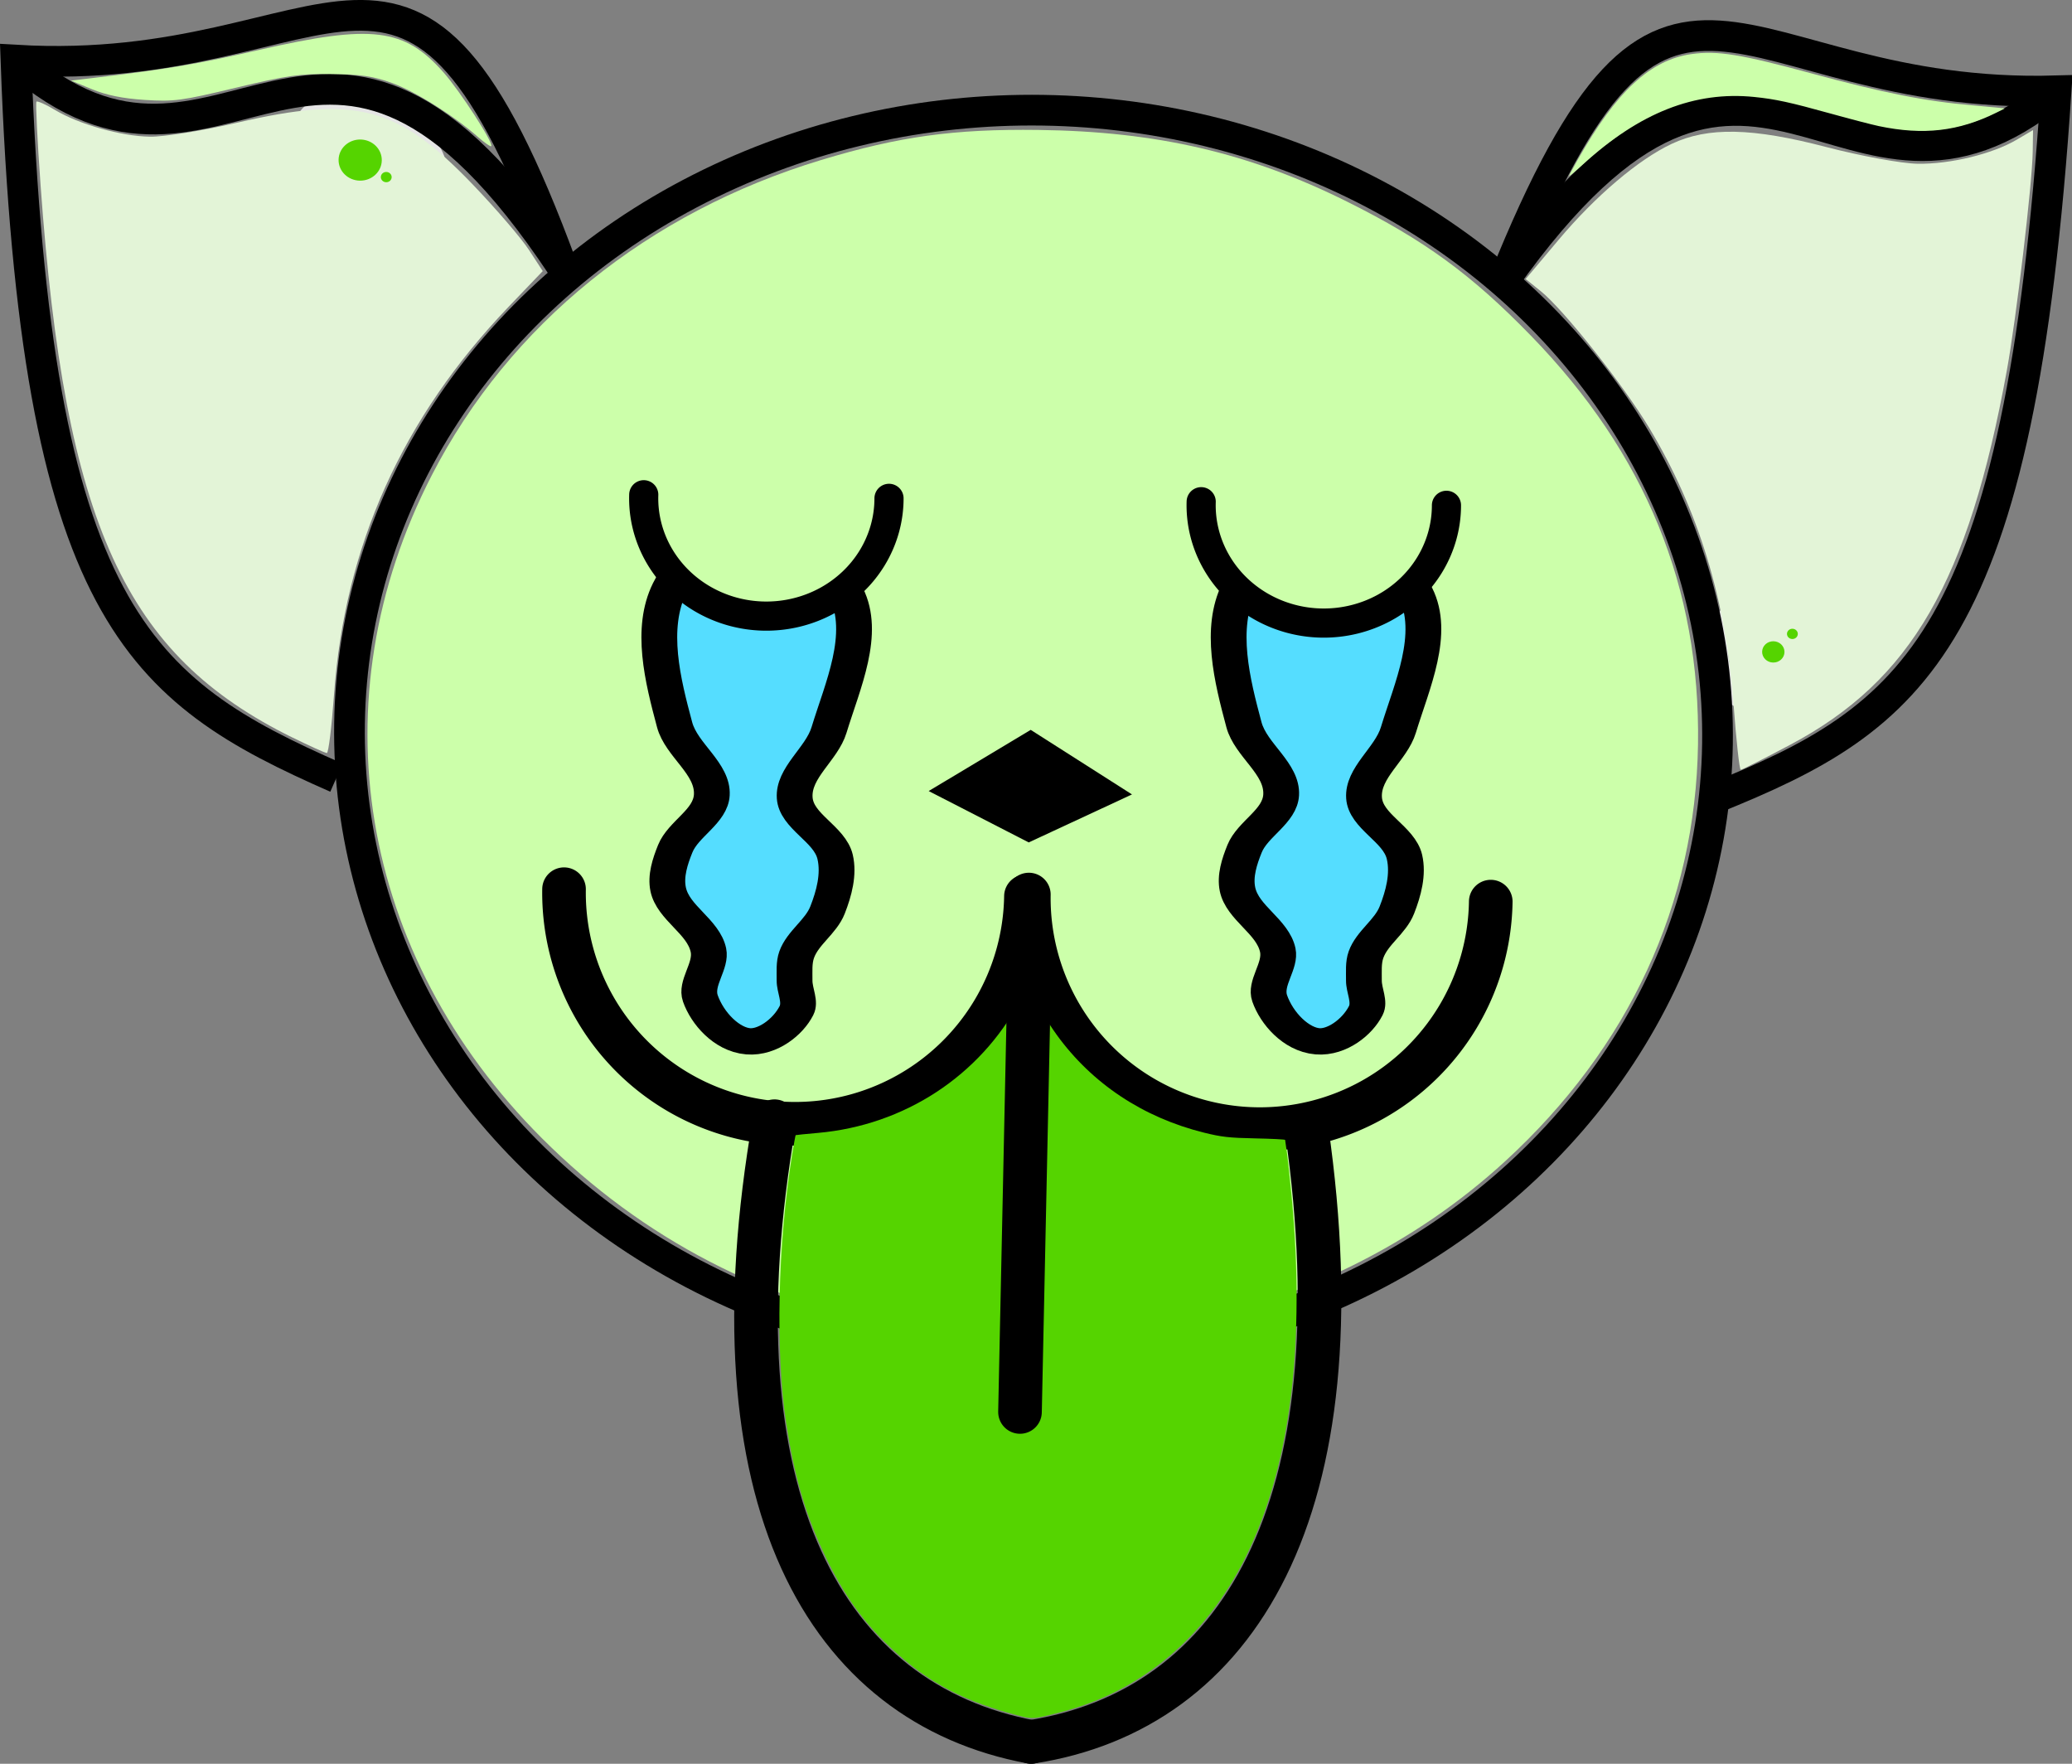 <?xml version="1.0" encoding="UTF-8" standalone="no"?>
<!-- Created with Inkscape (http://www.inkscape.org/) -->

<svg
   width="107.13mm"
   height="91.177mm"
   viewBox="0 0 107.13 91.177"
   version="1.1"
   id="svg1"
   inkscape:version="1.3 (0e150ed6c4, 2023-07-21)"
   sodipodi:docname="superlechouille_tete_pressed.svg"
   xmlns:inkscape="http://www.inkscape.org/namespaces/inkscape"
   xmlns:sodipodi="http://sodipodi.sourceforge.net/DTD/sodipodi-0.dtd"
   xmlns="http://www.w3.org/2000/svg"
   xmlns:svg="http://www.w3.org/2000/svg"
   xmlns:rdf="http://www.w3.org/1999/02/22-rdf-syntax-ns#"
   xmlns:cc="http://creativecommons.org/ns#"
   xmlns:dc="http://purl.org/dc/elements/1.1/">
  <rect x="0" y="0" width="107.13" height="91.177" fill="#808080" stroke="none"/>
  <sodipodi:namedview
     id="namedview1"
     pagecolor="#ffffff"
     bordercolor="#000000"
     borderopacity="0.25"
     inkscape:showpageshadow="2"
     inkscape:pageopacity="0.0"
     inkscape:pagecheckerboard="0"
     inkscape:deskcolor="#d1d1d1"
     inkscape:document-units="mm"
     inkscape:zoom="1"
     inkscape:cx="381.99999"
     inkscape:cy="191.49999"
     inkscape:window-width="1916"
     inkscape:window-height="1037"
     inkscape:window-x="0"
     inkscape:window-y="0"
     inkscape:window-maximized="1"
     inkscape:current-layer="g2183"
     showgrid="false"
     showguides="true"
     inkscape:guide-bbox="true" />
  <defs
     id="defs1" />
  <g
     inkscape:label="Calque 1"
     inkscape:groupmode="layer"
     id="layer1"
     transform="translate(238.759,-3.941)">
    <flowRoot
       xml:space="preserve"
       id="flowRoot853"
       style="font-style:normal;font-variant:normal;font-weight:normal;font-stretch:normal;font-size:40px;line-height:0.5;font-family:'1960s Hippie';-inkscape-font-specification:'1960s Hippie';letter-spacing:0px;word-spacing:0px"
       transform="matrix(0.265,0,0,0.265,-112.977,-29.104)"><flowRegion
         id="flowRegion855"><rect
           id="rect857"
           width="274.571"
           height="200.127"
           x="33.838"
           y="87.649" /></flowRegion><flowPara
         id="flowPara859" /></flowRoot>
    <path
       style="fill:#e3f4d7;fill-opacity:1;stroke:none;stroke-width:4.102;stroke-linecap:round;stroke-linejoin:bevel;stroke-miterlimit:4;stroke-dasharray:none;stroke-dashoffset:0;stroke-opacity:1"
       d=""
       id="path1204"
       inkscape:connector-curvature="0"
       transform="matrix(0.265,0,0,0.265,-107.706,-25.086)" />
    <g
       id="g1942">
      <g
         transform="translate(-2.979,2.363)"
         id="g1857" />
      <g
         id="g2183">
        <g
           transform="rotate(0.878,-100.708,-2592.025)"
           id="g1843-5"
           style="stroke:#e5e5e5;stroke-width:5.821;stroke-miterlimit:4;stroke-dasharray:none;stroke-opacity:1">
          <g
             id="g1345-4"
             transform="matrix(1.196,0,0,1.196,20.625,-77.57)"
             style="stroke:#e5e5e5;stroke-width:4.867;stroke-miterlimit:4;stroke-dasharray:none;stroke-opacity:1">
            <ellipse
               ry="0.222"
               rx="0.234"
               cy="95.875"
               cx="-105.706"
               id="path1238-1-4-8-9"
               style="fill:#55d400;fill-opacity:1;stroke:#e5e5e5;stroke-width:4.867;stroke-linecap:round;stroke-linejoin:bevel;stroke-miterlimit:4;stroke-dasharray:none;stroke-dashoffset:0;stroke-opacity:1" />
            <ellipse
               ry="0.46"
               rx="0.483"
               cy="96.666"
               cx="-106.519"
               id="path1238-1-4-9-7-2"
               style="fill:#55d400;fill-opacity:1;stroke:#e5e5e5;stroke-width:4.867;stroke-linecap:round;stroke-linejoin:bevel;stroke-miterlimit:4;stroke-dasharray:none;stroke-dashoffset:0;stroke-opacity:1" />
          </g>
          <g
             id="g1345-0-5"
             transform="matrix(1.196,0,0,1.196,-52.431,-100.067)"
             style="stroke:#e5e5e5;stroke-width:4.867;stroke-miterlimit:4;stroke-dasharray:none;stroke-opacity:1">
            <ellipse
               ry="0.889"
               rx="0.934"
               cy="95.157"
               cx="-106.844"
               id="path1238-1-5-4-7"
               style="fill:#55d400;fill-opacity:1;stroke:#e5e5e5;stroke-width:4.867;stroke-linecap:round;stroke-linejoin:bevel;stroke-miterlimit:4;stroke-dasharray:none;stroke-dashoffset:0;stroke-opacity:1" />
            <ellipse
               ry="0.222"
               rx="0.234"
               cy="95.875"
               cx="-105.706"
               id="path1238-1-4-8-8-4"
               style="fill:#55d400;fill-opacity:1;stroke:#e5e5e5;stroke-width:4.867;stroke-linecap:round;stroke-linejoin:bevel;stroke-miterlimit:4;stroke-dasharray:none;stroke-dashoffset:0;stroke-opacity:1" />
          </g>
        </g>
        <path
           style="fill:#e3f4d7;fill-opacity:1;stroke:none;stroke-width:1.535;stroke-linecap:round;stroke-linejoin:bevel;stroke-miterlimit:4;stroke-dasharray:none;stroke-dashoffset:0;stroke-opacity:1"
           d="m -149.129,40.339 c -0.402,-5.422 -1.818,-10.056 -4.366,-14.289 -1.336,-2.219 -4.416,-6.101 -5.593,-7.05 l -0.789,-0.636 1.7,-2.021 c 1.915,-2.276 4.127,-4.153 5.848,-4.964 1.879,-0.885 4.159,-0.839 7.993,0.162 1.776,0.463 3.902,0.853 4.726,0.865 1.686,0.026 3.874,-0.506 5.128,-1.246 l 0.839,-0.495 -0.017,1.136 c -0.025,1.651 -0.851,8.62 -1.338,11.293 -1.987,10.905 -4.945,16.022 -11.18,19.336 -1.351,0.718 -2.511,1.305 -2.578,1.304 -0.067,-0.001 -0.235,-1.529 -0.373,-3.395 z"
           id="path1186"
           inkscape:connector-curvature="0" />
        <path
           style="fill:#e3f4d7;fill-opacity:1;stroke:none;stroke-width:1.535;stroke-linecap:round;stroke-linejoin:bevel;stroke-miterlimit:4;stroke-dasharray:none;stroke-dashoffset:0;stroke-opacity:1"
           d="m -223.646,42.064 c -8.666,-4.263 -11.744,-11.006 -13.012,-28.501 -0.17,-2.352 -0.268,-4.316 -0.217,-4.366 0.051,-0.05 0.478,0.141 0.949,0.423 1.248,0.749 3.431,1.364 4.925,1.387 0.717,0.011 2.744,-0.315 4.506,-0.724 6.134,-1.424 8.306,-0.85 12.206,3.223 1.194,1.247 2.49,2.758 2.881,3.358 l 0.711,1.091 -1.756,1.835 c -5.51,5.756 -8.483,12.362 -9.038,20.079 -0.119,1.651 -0.285,3.002 -0.368,3 -0.084,-0.001 -0.887,-0.364 -1.785,-0.806 z"
           id="path1184"
           inkscape:connector-curvature="0" />
        <path
           style="fill:#ccffaa;fill-opacity:1;stroke:none;stroke-width:1.535;stroke-linecap:round;stroke-linejoin:bevel;stroke-miterlimit:4;stroke-dasharray:none;stroke-dashoffset:0;stroke-opacity:1"
           d="m -191.758,72.617 c -7.372,-1.31 -13.772,-4.627 -18.98,-9.834 -9.487,-9.487 -11.675,-22.666 -5.691,-34.284 4.008,-7.782 11.17,-13.578 20.126,-16.286 4.034,-1.22 6.862,-1.611 11.239,-1.555 6.128,0.078 10.893,1.186 15.959,3.709 3.985,1.985 6.416,3.757 9.494,6.921 5.937,6.103 8.769,13.027 8.645,21.135 -0.126,8.244 -3.556,15.66 -9.964,21.542 -4.692,4.307 -10.565,7.213 -17.408,8.615 -2.71,0.555 -10.39,0.577 -13.42,0.038 z"
           id="path1182"
           inkscape:connector-curvature="0" />
        <ellipse
           style="fill:none;fill-opacity:1;stroke:#000000;stroke-width:1.587;stroke-linecap:round;stroke-linejoin:bevel;stroke-miterlimit:4;stroke-dasharray:none;stroke-dashoffset:0;stroke-opacity:1"
           id="path1069"
           cx="-184.66"
           cy="44.705"
           rx="35.368"
           ry="32.234"
           transform="rotate(0.878)" />
        <g
           id="g1151"
           transform="rotate(0.878,-498.232,-180.32)">
          <path
             sodipodi:nodetypes="ccc"
             inkscape:connector-curvature="0"
             id="path1145"
             d="m -217.955,39.874 c -10.276,-4.336 -15.677,-8.247 -17.139,-36.835 16.903,0.741 20.197,-11.03 28.394,10.232"
             style="fill:none;stroke:#000000;stroke-width:1.587;stroke-linecap:butt;stroke-linejoin:miter;stroke-miterlimit:4;stroke-dasharray:none;stroke-opacity:1" />
          <path
             sodipodi:nodetypes="cc"
             inkscape:connector-curvature="0"
             id="path1147"
             d="M -206.7,13.271 C -219.536,-5.404 -224.088,12.429 -235.094,3.039"
             style="fill:none;stroke:#000000;stroke-width:1.587;stroke-linecap:butt;stroke-linejoin:miter;stroke-miterlimit:4;stroke-dasharray:none;stroke-opacity:1" />
        </g>
        <g
           transform="matrix(-1,-0.015,-0.015,1,-367.499,2.072)"
           id="g1151-0">
          <path
             sodipodi:nodetypes="ccc"
             inkscape:connector-curvature="0"
             id="path1145-0"
             d="m -217.955,39.874 c -10.276,-4.336 -15.677,-8.247 -17.139,-36.835 16.903,0.741 20.197,-11.03 28.394,10.232"
             style="fill:none;stroke:#000000;stroke-width:1.587;stroke-linecap:butt;stroke-linejoin:miter;stroke-miterlimit:4;stroke-dasharray:none;stroke-opacity:1" />
          <path
             sodipodi:nodetypes="cc"
             inkscape:connector-curvature="0"
             id="path1147-4"
             d="M -206.7,13.271 C -219.536,-5.404 -224.088,12.429 -235.094,3.039"
             style="fill:none;stroke:#000000;stroke-width:1.587;stroke-linecap:butt;stroke-linejoin:miter;stroke-miterlimit:4;stroke-dasharray:none;stroke-opacity:1" />
        </g>
        <g
           id="g1202"
           transform="rotate(0.878,-630.279,-373.276)">
          <path
             sodipodi:open="true"
             d="m -179.276,43.412 a 11.943,11.943 0 0 1 -5.971,10.343 11.943,11.943 0 0 1 -11.943,0 11.943,11.943 0 0 1 -5.971,-10.343"
             sodipodi:end="3.1415927"
             sodipodi:start="0"
             sodipodi:ry="11.94255"
             sodipodi:rx="11.94255"
             sodipodi:cy="43.41209"
             sodipodi:cx="-191.21869"
             sodipodi:type="arc"
             id="path960-93"
             style="fill:#ccffaa;fill-opacity:1;stroke:#000000;stroke-width:2.255;stroke-linecap:round;stroke-linejoin:bevel;stroke-miterlimit:4;stroke-dasharray:none;stroke-dashoffset:0;stroke-opacity:1" />
          <path
             sodipodi:open="true"
             d="m -155.242,43.32 a 11.943,11.943 0 0 1 -5.971,10.343 11.943,11.943 0 0 1 -11.943,0 11.943,11.943 0 0 1 -5.971,-10.343"
             sodipodi:end="3.1415927"
             sodipodi:start="0"
             sodipodi:ry="11.94255"
             sodipodi:rx="11.94255"
             sodipodi:cy="43.319527"
             sodipodi:cx="-167.18414"
             sodipodi:type="arc"
             id="path960-9-3"
             style="fill:#ccffaa;fill-opacity:1;stroke:#000000;stroke-width:2.255;stroke-linecap:round;stroke-linejoin:bevel;stroke-miterlimit:4;stroke-dasharray:none;stroke-dashoffset:0;stroke-opacity:1" />
          <path
             sodipodi:nodetypes="ccccc"
             inkscape:connector-curvature="0"
             id="path1135"
             d="m -183.844,38.023 4.684,-2.906 4.737,2.918 -4.75,2.297 z"
             style="fill:#000000;stroke:#000000;stroke-width:0.528;stroke-linecap:butt;stroke-linejoin:miter;stroke-miterlimit:4;stroke-dasharray:none;stroke-opacity:1" />
          <g
             id="g1215"
             transform="translate(0.09,-0.633)">
            <path
               style="fill:#55d400;fill-opacity:1;stroke:none;stroke-width:0.385;stroke-linecap:round;stroke-linejoin:bevel;stroke-miterlimit:4;stroke-dasharray:none;stroke-dashoffset:0;stroke-opacity:1"
               d="m -179.5,86.297 c -2.757,-0.713 -4.637,-1.744 -6.586,-3.609 -1.327,-1.27 -2.326,-2.696 -3.277,-4.68 -0.963,-2.009 -1.532,-3.892 -1.98,-6.558 -0.619,-3.679 -0.581,-9.205 0.093,-13.856 0.08,-0.553 0.156,-1.013 0.168,-1.021 0.013,-0.009 0.531,-0.068 1.153,-0.133 4.461,-0.464 8.327,-3.08 10.344,-6.999 0.406,-0.789 0.426,-0.811 0.519,-0.566 0.166,0.438 0.875,1.604 1.402,2.308 1.868,2.496 4.527,4.202 7.691,4.938 0.904,0.21 1.311,0.25 2.634,0.256 0.861,0.004 1.566,0.029 1.566,0.056 3.8e-4,0.026 0.043,0.308 0.096,0.626 0.052,0.318 0.18,1.358 0.285,2.312 0.814,7.424 0.173,13.59 -1.896,18.223 -1.963,4.397 -5.337,7.412 -9.612,8.588 -1.521,0.418 -1.443,0.415 -2.601,0.115 z"
               id="path1027-5"
               inkscape:connector-curvature="0" />
            <path
               style="fill:none;stroke:#000000;stroke-width:2.255;stroke-linecap:round;stroke-linejoin:miter;stroke-miterlimit:4;stroke-dasharray:none;stroke-opacity:1"
               d="m -164.669,55.87 c 3.127,19.652 -3.147,30.069 -13.76,31.879"
               id="path977-1-8"
               inkscape:connector-curvature="0"
               sodipodi:nodetypes="cc" />
            <path
               style="fill:none;stroke:#000000;stroke-width:2.255;stroke-linecap:round;stroke-linejoin:miter;stroke-miterlimit:4;stroke-dasharray:none;stroke-opacity:1"
               d="m -192.188,55.87 c -3.127,19.652 3.147,30.069 13.76,31.879"
               id="path977-1-9-0"
               inkscape:connector-curvature="0"
               sodipodi:nodetypes="cc" />
          </g>
          <path
             inkscape:connector-curvature="0"
             id="path1002-6"
             d="m -179.039,46.775 -0.136,23.296"
             style="fill:none;stroke:#000000;stroke-width:2.255;stroke-linecap:round;stroke-linejoin:miter;stroke-miterlimit:4;stroke-dasharray:none;stroke-opacity:1" />
        </g>
        <g
           id="g1"
           transform="matrix(1,0.011,-0.015,0.736,53.637,-11.834)">
          <path
             style="fill:#55ddff;fill-opacity:1;stroke:#000000;stroke-width:1.85;stroke-linecap:round;stroke-linejoin:bevel;stroke-miterlimit:4;stroke-dasharray:none;stroke-dashoffset:0;stroke-opacity:1"
             d="m -254.756,95.359 c -0.294,-1.075 0.559,-2.272 0.368,-3.387 -0.286,-1.666 -1.862,-2.574 -2.145,-4.241 -0.16,-0.942 0.069,-1.959 0.322,-2.857 0.399,-1.417 1.795,-2.284 1.834,-3.805 0.047,-1.858 -1.617,-3.111 -1.997,-4.902 -0.657,-3.09 -1.395,-6.72 -0.395,-9.614 0.673,-1.948 2.236,-3.701 3.822,-3.83 2.011,-0.163 4.361,1.592 5.296,4.028 1.108,2.887 -0.086,6.556 -0.735,9.668 -0.356,1.708 -1.816,3.016 -1.703,4.79 0.106,1.671 1.848,2.49 2.152,4.118 0.228,1.221 -0.017,2.563 -0.338,3.738 -0.323,1.186 -1.25,1.955 -1.547,3.154 -0.142,0.573 -0.086,1.209 -0.082,1.815 0.006,0.707 0.356,1.481 0.129,2.114 -0.429,1.199 -1.478,2.289 -2.462,2.193 -1.107,-0.108 -2.133,-1.567 -2.52,-2.983 z"
             id="path1"
             inkscape:connector-curvature="0"
             sodipodi:nodetypes="aaaaaaaaaaaaaaaaaa" />
        </g>
        <path
           style="fill:#ccffaa;fill-opacity:1;stroke:none;stroke-width:1.085;stroke-linecap:round;stroke-linejoin:bevel;stroke-miterlimit:4;stroke-dasharray:none;stroke-dashoffset:0;stroke-opacity:1"
           d="m -214.053,11.016 c -1.245,-1.099 -3.248,-2.356 -4.435,-2.784 -0.97,-0.35 -1.594,-0.443 -3.112,-0.464 -1.644,-0.023 -2.311,0.073 -4.968,0.71 -2.798,0.672 -3.214,0.727 -4.713,0.628 -1.145,-0.076 -1.972,-0.244 -2.723,-0.553 l -1.079,-0.445 1.087,-0.13 c 3.953,-0.472 5.36,-0.71 8.645,-1.459 5.84,-1.333 7.489,-1.131 9.522,1.163 0.858,0.968 2.611,3.677 2.469,3.815 -0.039,0.038 -0.351,-0.179 -0.694,-0.482 z"
           id="path1206"
           inkscape:connector-curvature="0" />
        <path
           style="fill:#ccffaa;fill-opacity:1;stroke:none;stroke-width:0.384;stroke-linecap:round;stroke-linejoin:bevel;stroke-miterlimit:4;stroke-dasharray:none;stroke-dashoffset:0;stroke-opacity:1"
           d="m -157.636,13.047 c 7e-4,-0.029 0.203,-0.409 0.45,-0.845 2.006,-3.545 3.757,-5.169 5.894,-5.467 1.338,-0.186 2.529,0.007 6.24,1.013 3.683,0.998 5.868,1.431 8.257,1.635 0.545,0.047 1.148,0.103 1.341,0.125 l 0.351,0.04 -0.419,0.208 c -1.973,0.978 -3.788,1.188 -6.093,0.704 -0.356,-0.075 -1.467,-0.363 -2.47,-0.642 -2.133,-0.592 -2.867,-0.752 -3.977,-0.865 -3.066,-0.311 -5.915,0.81 -8.847,3.481 -0.401,0.366 -0.729,0.641 -0.728,0.612 z"
           id="path1210"
           inkscape:connector-curvature="0" />
        <path
           sodipodi:open="true"
           d="m -192.794,29.703 a 6.342,6.088 0 0 1 -3.227,5.303 6.342,6.088 0 0 1 -6.397,-0.094 6.342,6.088 0 0 1 -3.057,-5.395"
           sodipodi:end="3.1720486"
           sodipodi:start="0"
           sodipodi:ry="6.0884709"
           sodipodi:rx="6.3419261"
           sodipodi:cy="29.702599"
           sodipodi:cx="-199.13623"
           sodipodi:type="arc"
           id="path918"
           style="fill:#ccffaa;fill-opacity:1;stroke:#000000;stroke-width:1.507;stroke-linecap:round;stroke-linejoin:bevel;stroke-miterlimit:8.5;stroke-dasharray:none;stroke-dashoffset:0;stroke-opacity:1" />
        <g
           id="g1038-4"
           transform="matrix(1,0.011,-0.015,0.736,83.074,-11.834)">
          <path
             style="fill:#55ddff;fill-opacity:1;stroke:#000000;stroke-width:1.85;stroke-linecap:round;stroke-linejoin:bevel;stroke-miterlimit:4;stroke-dasharray:none;stroke-dashoffset:0;stroke-opacity:1"
             d="m -254.756,95.359 c -0.294,-1.075 0.559,-2.272 0.368,-3.387 -0.286,-1.666 -1.862,-2.574 -2.145,-4.241 -0.16,-0.942 0.069,-1.959 0.322,-2.857 0.399,-1.417 1.795,-2.284 1.834,-3.805 0.047,-1.858 -1.617,-3.111 -1.997,-4.902 -0.657,-3.09 -1.395,-6.72 -0.395,-9.614 0.673,-1.948 2.236,-3.701 3.822,-3.83 2.011,-0.163 4.361,1.592 5.296,4.028 1.108,2.887 -0.086,6.556 -0.735,9.668 -0.356,1.708 -1.816,3.016 -1.703,4.79 0.106,1.671 1.848,2.49 2.152,4.118 0.228,1.221 -0.017,2.563 -0.338,3.738 -0.323,1.186 -1.25,1.955 -1.547,3.154 -0.142,0.573 -0.086,1.209 -0.082,1.815 0.006,0.707 0.356,1.481 0.129,2.114 -0.429,1.199 -1.478,2.289 -2.462,2.193 -1.107,-0.108 -2.133,-1.567 -2.52,-2.983 z"
             id="path1009-2"
             inkscape:connector-curvature="0"
             sodipodi:nodetypes="aaaaaaaaaaaaaaaaaa" />
        </g>
        <g
           transform="rotate(0.878,-100.708,-2592.025)"
           id="g1843">
          <g
             id="g1345"
             transform="matrix(1.196,0,0,1.196,20.625,-77.57)">
            <ellipse
               ry="0.222"
               rx="0.234"
               cy="95.875"
               cx="-105.706"
               id="path1238-1-4-8"
               style="fill:#55d400;fill-opacity:1;stroke:none;stroke-width:0.139;stroke-linecap:round;stroke-linejoin:bevel;stroke-miterlimit:4;stroke-dasharray:none;stroke-dashoffset:0;stroke-opacity:1" />
            <ellipse
               ry="0.46"
               rx="0.483"
               cy="96.666"
               cx="-106.519"
               id="path1238-1-4-9-7"
               style="fill:#55d400;fill-opacity:1;stroke:none;stroke-width:0.288;stroke-linecap:round;stroke-linejoin:bevel;stroke-miterlimit:4;stroke-dasharray:none;stroke-dashoffset:0;stroke-opacity:1" />
          </g>
          <g
             id="g1345-0"
             transform="matrix(1.196,0,0,1.196,-52.431,-100.067)">
            <ellipse
               ry="0.889"
               rx="0.934"
               cy="95.157"
               cx="-106.844"
               id="path1238-1-5-4"
               style="fill:#55d400;fill-opacity:1;stroke:none;stroke-width:0.557;stroke-linecap:round;stroke-linejoin:bevel;stroke-miterlimit:4;stroke-dasharray:none;stroke-dashoffset:0;stroke-opacity:1" />
            <ellipse
               ry="0.222"
               rx="0.234"
               cy="95.875"
               cx="-105.706"
               id="path1238-1-4-8-8"
               style="fill:#55d400;fill-opacity:1;stroke:none;stroke-width:0.139;stroke-linecap:round;stroke-linejoin:bevel;stroke-miterlimit:4;stroke-dasharray:none;stroke-dashoffset:0;stroke-opacity:1" />
          </g>
        </g>
        <path
           sodipodi:open="true"
           d="m -163.972,30.063 a 6.342,6.088 0 0 1 -3.227,5.303 6.342,6.088 0 0 1 -6.397,-0.094 6.342,6.088 0 0 1 -3.057,-5.395"
           sodipodi:end="3.1720486"
           sodipodi:start="0"
           sodipodi:ry="6.0884709"
           sodipodi:rx="6.3419261"
           sodipodi:cy="30.062654"
           sodipodi:cx="-170.31403"
           sodipodi:type="arc"
           id="path918-9"
           style="fill:#ccffaa;fill-opacity:1;stroke:#000000;stroke-width:1.507;stroke-linecap:round;stroke-linejoin:bevel;stroke-miterlimit:8.5;stroke-dasharray:none;stroke-dashoffset:0;stroke-opacity:1" />
      </g>
    </g>
  </g>
</svg>
